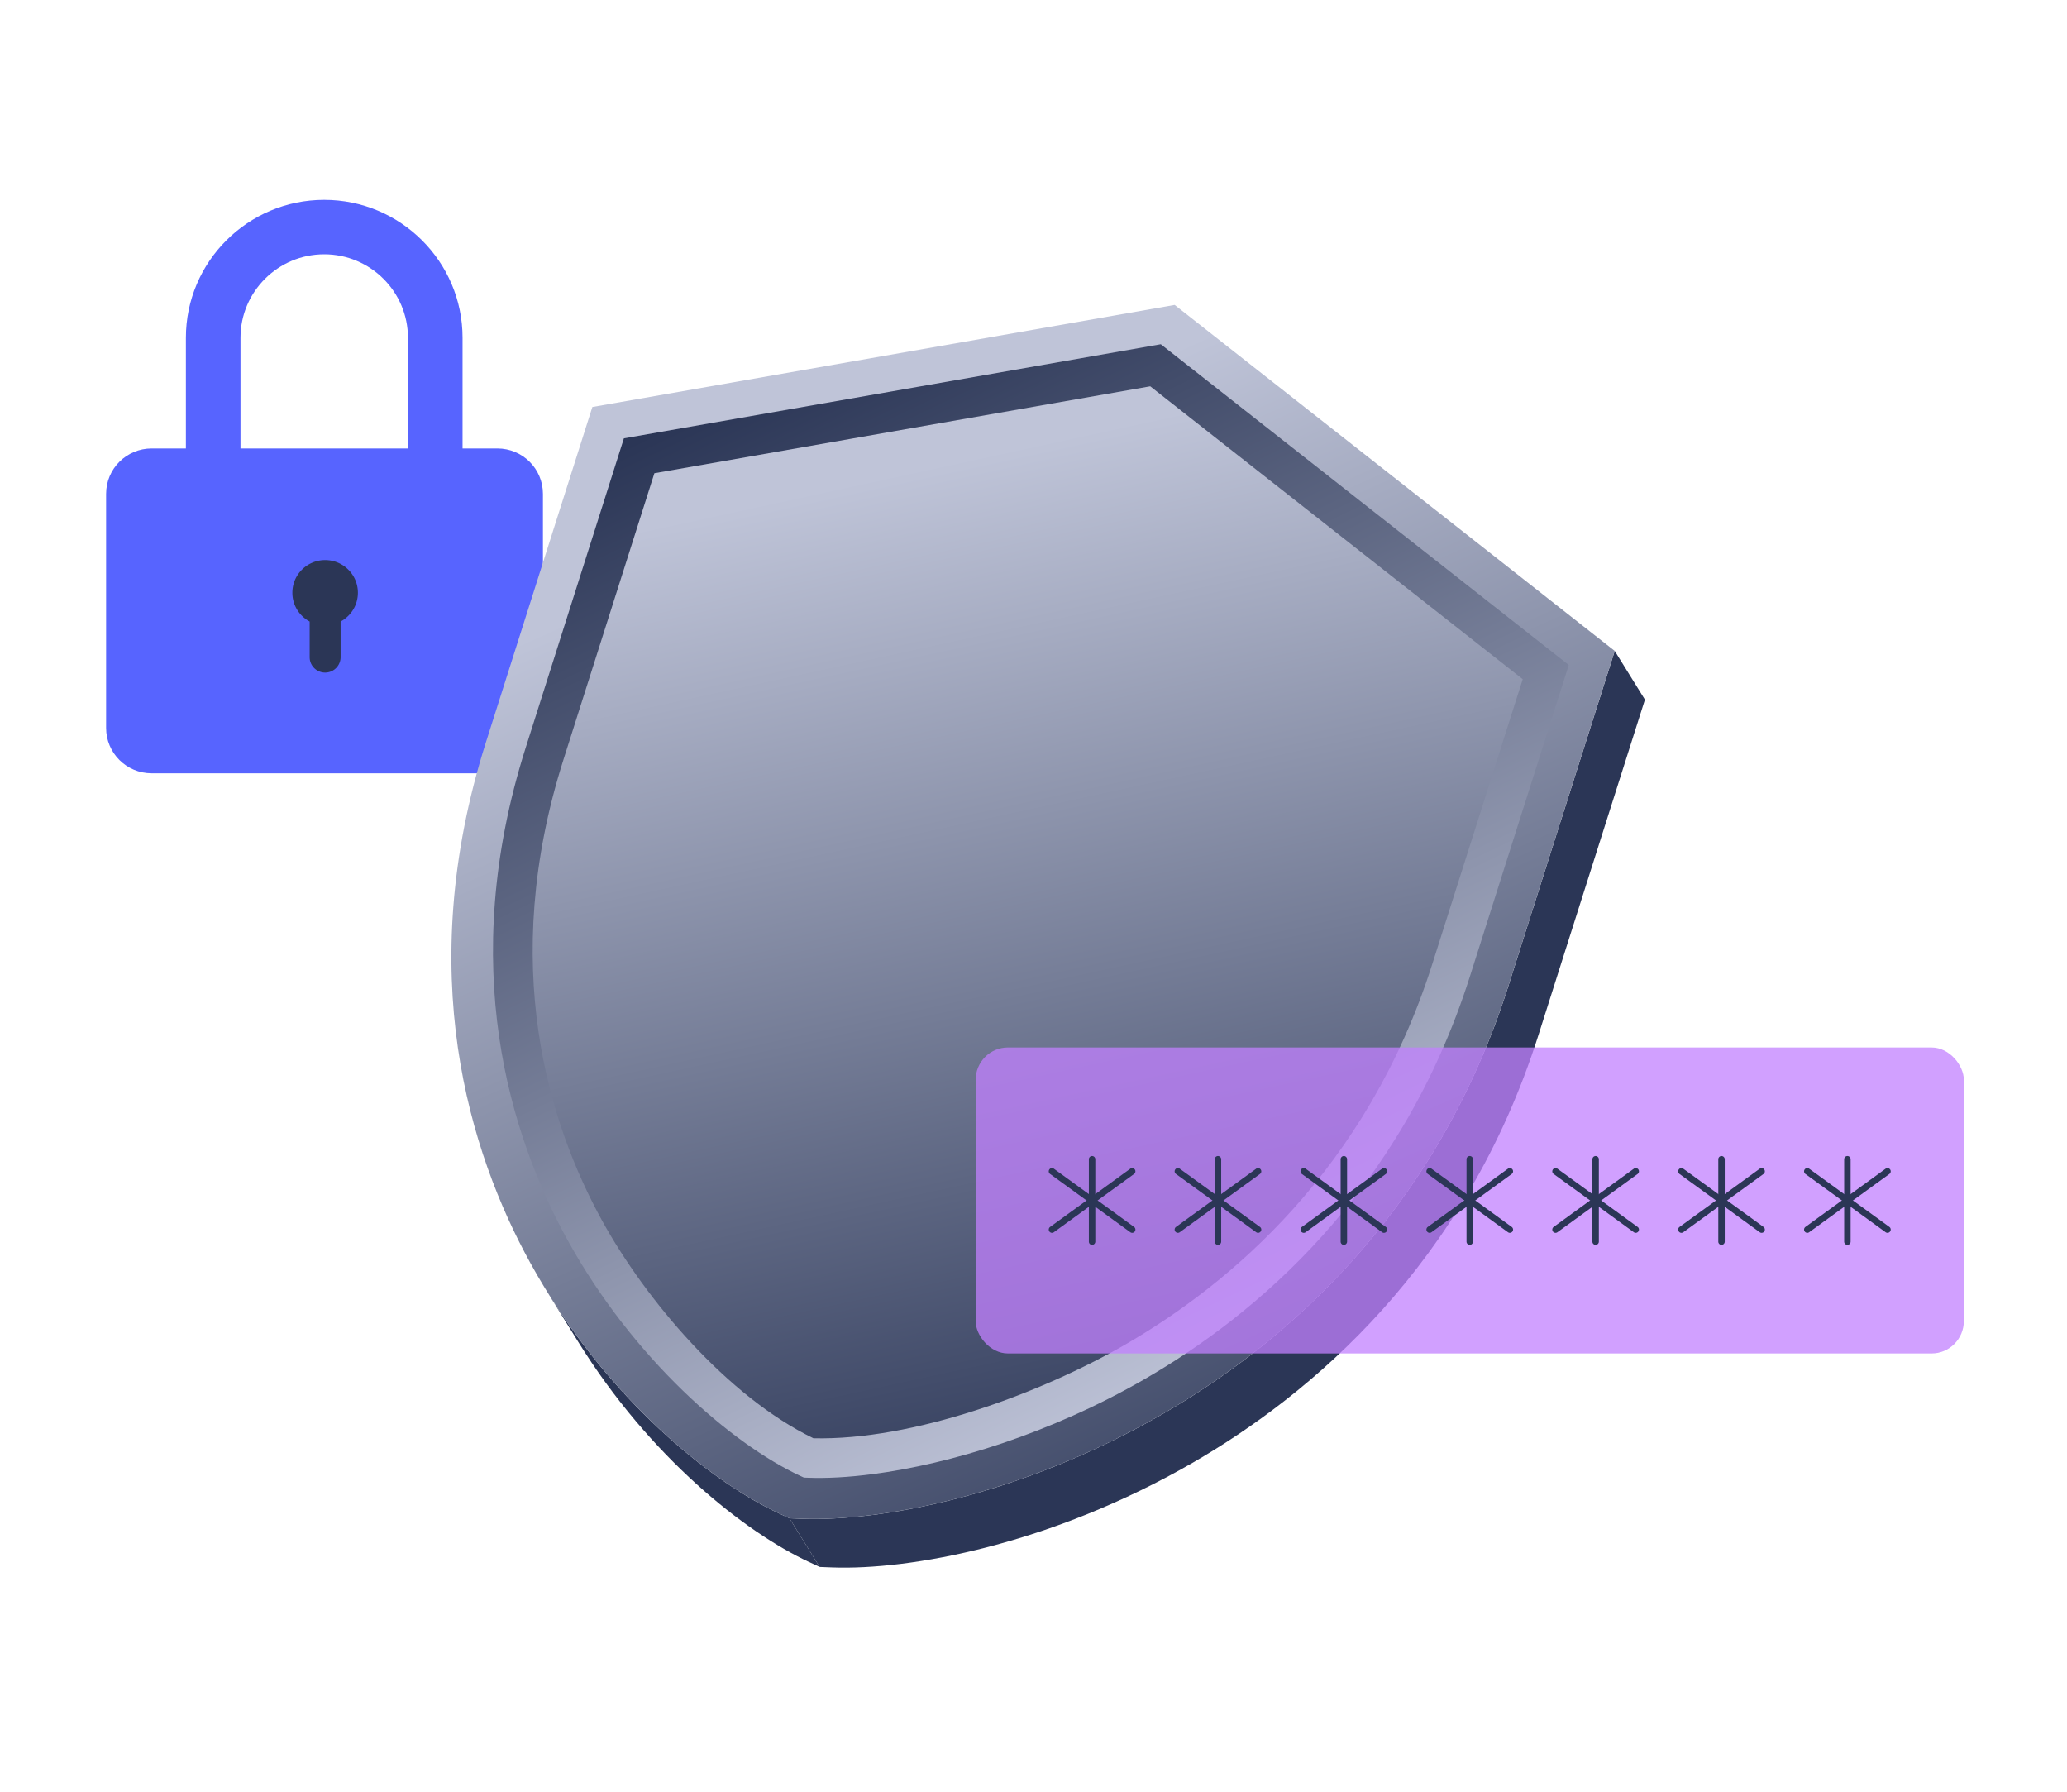 <svg xmlns="http://www.w3.org/2000/svg" viewBox="0 0 3000 2600" width="3000" height="2600"><g transform="translate(154.0 290.0) rotate(0.0 317.0 416.0) scale(2.522 2.514)"><svg width="251.392" height="331" viewBox="0 0 251.392 331"><path d="M225.206 143.503H205.13V79.607C205.129 35.712 169.418 0 125.522 0S45.914 35.712 45.914 79.608v63.896H26.187C11.724 143.504 0 155.228 0 169.691v135.123c0 14.463 11.724 26.187 26.187 26.187h199.019c14.463 0 26.187-11.724 26.187-26.187V169.691c0-14.463-11.724-26.187-26.187-26.187zm-147.868 0V79.607c0-26.568 21.615-48.184 48.184-48.184s48.184 21.615 48.184 48.184v63.896H77.339z" fill="#5764ff"/><path d="M144.9 226.777c0-10.413-8.441-18.854-18.854-18.854s-18.854 8.441-18.854 18.854c0 7.192 4.029 13.44 9.951 16.619v20.566a8.903 8.903 0 1 0 17.806 0v-20.566c5.922-3.18 9.951-9.427 9.951-16.619z" fill="#2b3656"/></svg></g><g transform="translate(650.0 472.0) rotate(-7.465 887.0 880.0) scale(3.618 3.619)"><svg width="490.318" height="486.268" viewBox="0 0 490.318 486.268"><linearGradient id="a" gradientUnits="userSpaceOnUse" x1="189.958" x2="327.368" y1="56.705" y2="517.499"><stop offset="0" stop-color="#bfc4d8"/><stop offset="1" stop-color="#2b3656"/></linearGradient><linearGradient xmlns:xlink="http://www.w3.org/1999/xlink" id="b" x1="224.9" x2="260.646" xlink:href="#a" y1="50.737" y2="476.686"/><linearGradient id="c" gradientUnits="userSpaceOnUse" x1="166.826" x2="305.06" y1="5.098" y2="427.93"><stop offset="0" stop-color="#2b3656"/><stop offset="1" stop-color="#bfc4d8"/></linearGradient><path d="m107.39 462.325-3.983-2.534c-23.655-15.019-57.733-49.627-80.401-99.723l9.472 20.933c22.669 50.096 56.747 84.704 80.401 99.723l3.983 2.534z" fill="#2b3656"/><path d="m480.846 160.492-59.777 127.685c-41.194 87.99-109.605 131.265-159.734 152.088-60.842 25.261-118.375 28.118-149.146 22.876l-4.799-.815 9.472 20.933 4.799.815c30.771 5.242 88.304 2.386 149.146-22.876 50.129-20.824 118.54-64.098 159.734-152.088l59.777-127.685z" fill="#2b3656"/><path d="m323.832 0 157.014 160.492-59.777 127.685c-41.194 87.991-109.605 131.265-159.734 152.088-60.842 25.261-118.375 28.118-149.146 22.876l-4.799-.815-3.983-2.534c-25.612-16.261-63.443-55.487-85.781-112.472-18.407-46.962-31.7-121.397 9.493-209.387L86.896 10.248z" fill="url(#a)"/><path d="m313.072 22.995-210.108 9.084-53.156 113.543c-69.375 148.187 23.207 265.029 68.352 293.711 54.254 9.226 211.612-12.294 280.987-160.481l53.156-113.543z" fill="url(#b)"/><path d="M142.89 449.107c-9.857 0-18.664-.682-26.062-1.941l-1.578-.268-1.351-.858c-25.695-16.325-60.476-55.385-80.257-105.848-17.4-44.39-29.969-114.763 8.971-197.938L97.81 24.35l218.461-9.445L461.833 163.69l-55.491 118.531c-38.822 82.926-103.169 123.665-150.313 143.24-40.649 16.878-82.099 23.646-113.139 23.646zm-21.814-17.347c39.336 6.126 92.861-6.027 128.86-20.974 44.549-18.497 105.35-56.985 142.016-135.302l50.821-108.556L309.872 31.086l-201.755 8.722-51.115 109.183c-36.547 78.066-24.832 143.911-8.567 185.402 13.127 33.49 40.58 76.305 72.64 97.367z" fill="url(#c)"/></svg></g><g transform="translate(1416.0 1520.0) rotate(0.0 717.0 222.0) scale(1.559 1.574)"><svg width="920.022" height="282.082" viewBox="0 0 920.022 282.082"><rect fill="#C180FF" height="282.082" rx="30" width="920.022" fill-opacity=".75"/><g fill="#2b3656"><path d="M108.425 181.996a3 3 0 0 1-3-3v-75.911a3 3 0 1 1 6 0v75.911a3 3 0 0 1-3 3z"/><path d="M71.096 170.88a2.999 2.999 0 0 1-1.753-5.436l74.663-53.677a3 3 0 0 1 3.502 4.872l-74.663 53.677a2.985 2.985 0 0 1-1.748.564z"/><path d="M145.753 170.88a2.985 2.985 0 0 1-1.748-.564l-74.663-53.677a3 3 0 1 1 3.502-4.872l74.663 53.677a3 3 0 0 1-1.753 5.436zm79.867 11.116a3 3 0 0 1-3-3v-75.911a3 3 0 1 1 6 0v75.911a3 3 0 0 1-3 3z"/><path d="M188.291 170.88a2.999 2.999 0 0 1-1.753-5.436l74.664-53.677a3 3 0 0 1 3.502 4.872l-74.664 53.677a2.985 2.985 0 0 1-1.748.564z"/><path d="M262.949 170.88a2.985 2.985 0 0 1-1.748-.564l-74.664-53.677a3 3 0 1 1 3.502-4.872l74.664 53.677a3 3 0 0 1-1.753 5.436zm79.866 11.116a3 3 0 0 1-3-3v-75.911a3 3 0 1 1 6 0v75.911a3 3 0 0 1-3 3z"/><path d="M305.486 170.88a2.999 2.999 0 0 1-1.753-5.436l74.664-53.677a3 3 0 0 1 3.502 4.872l-74.664 53.677a2.985 2.985 0 0 1-1.748.564z"/><path d="M380.144 170.88a2.985 2.985 0 0 1-1.748-.564l-74.664-53.677a3 3 0 1 1 3.502-4.872l74.664 53.677a3 3 0 0 1-1.753 5.436zm79.867 11.116a3 3 0 0 1-3-3v-75.911a3 3 0 1 1 6 0v75.911a3 3 0 0 1-3 3z"/><path d="M422.681 170.88a2.999 2.999 0 0 1-1.753-5.436l74.664-53.677a3 3 0 0 1 3.502 4.872l-74.664 53.677a2.985 2.985 0 0 1-1.748.564z"/><path d="M497.34 170.88a2.985 2.985 0 0 1-1.748-.564l-74.664-53.677a3 3 0 1 1 3.502-4.872l74.664 53.677a3 3 0 0 1-1.753 5.436zm79.867 11.116a3 3 0 0 1-3-3v-75.911a3 3 0 1 1 6 0v75.911a3 3 0 0 1-3 3z"/><path d="M539.878 170.88a2.999 2.999 0 0 1-1.753-5.436l74.663-53.677a3 3 0 0 1 3.502 4.872l-74.663 53.677a2.985 2.985 0 0 1-1.748.564z"/><path d="M614.535 170.88a2.985 2.985 0 0 1-1.748-.564l-74.663-53.677a3 3 0 1 1 3.502-4.872l74.663 53.677a3 3 0 0 1-1.753 5.436zm79.867 11.116a3 3 0 0 1-3-3v-75.911a3 3 0 1 1 6 0v75.911a3 3 0 0 1-3 3z"/><path d="M657.073 170.88a2.999 2.999 0 0 1-1.753-5.436l74.664-53.677a3 3 0 0 1 3.502 4.872l-74.664 53.677a2.985 2.985 0 0 1-1.748.564z"/><path d="M731.731 170.88a2.985 2.985 0 0 1-1.748-.564l-74.664-53.677a3 3 0 1 1 3.502-4.872l74.664 53.677a3 3 0 0 1-1.753 5.436zm79.866 11.116a3 3 0 0 1-3-3v-75.911a3 3 0 1 1 6 0v75.911a3 3 0 0 1-3 3z"/><path d="M774.268 170.88a2.999 2.999 0 0 1-1.753-5.436l74.664-53.677a3 3 0 0 1 3.502 4.872l-74.664 53.677a2.985 2.985 0 0 1-1.748.564z"/><path d="M848.927 170.88a2.985 2.985 0 0 1-1.748-.564l-74.664-53.677a3 3 0 1 1 3.502-4.872l74.664 53.677a3 3 0 0 1-1.753 5.436z"/></g></svg></g></svg>